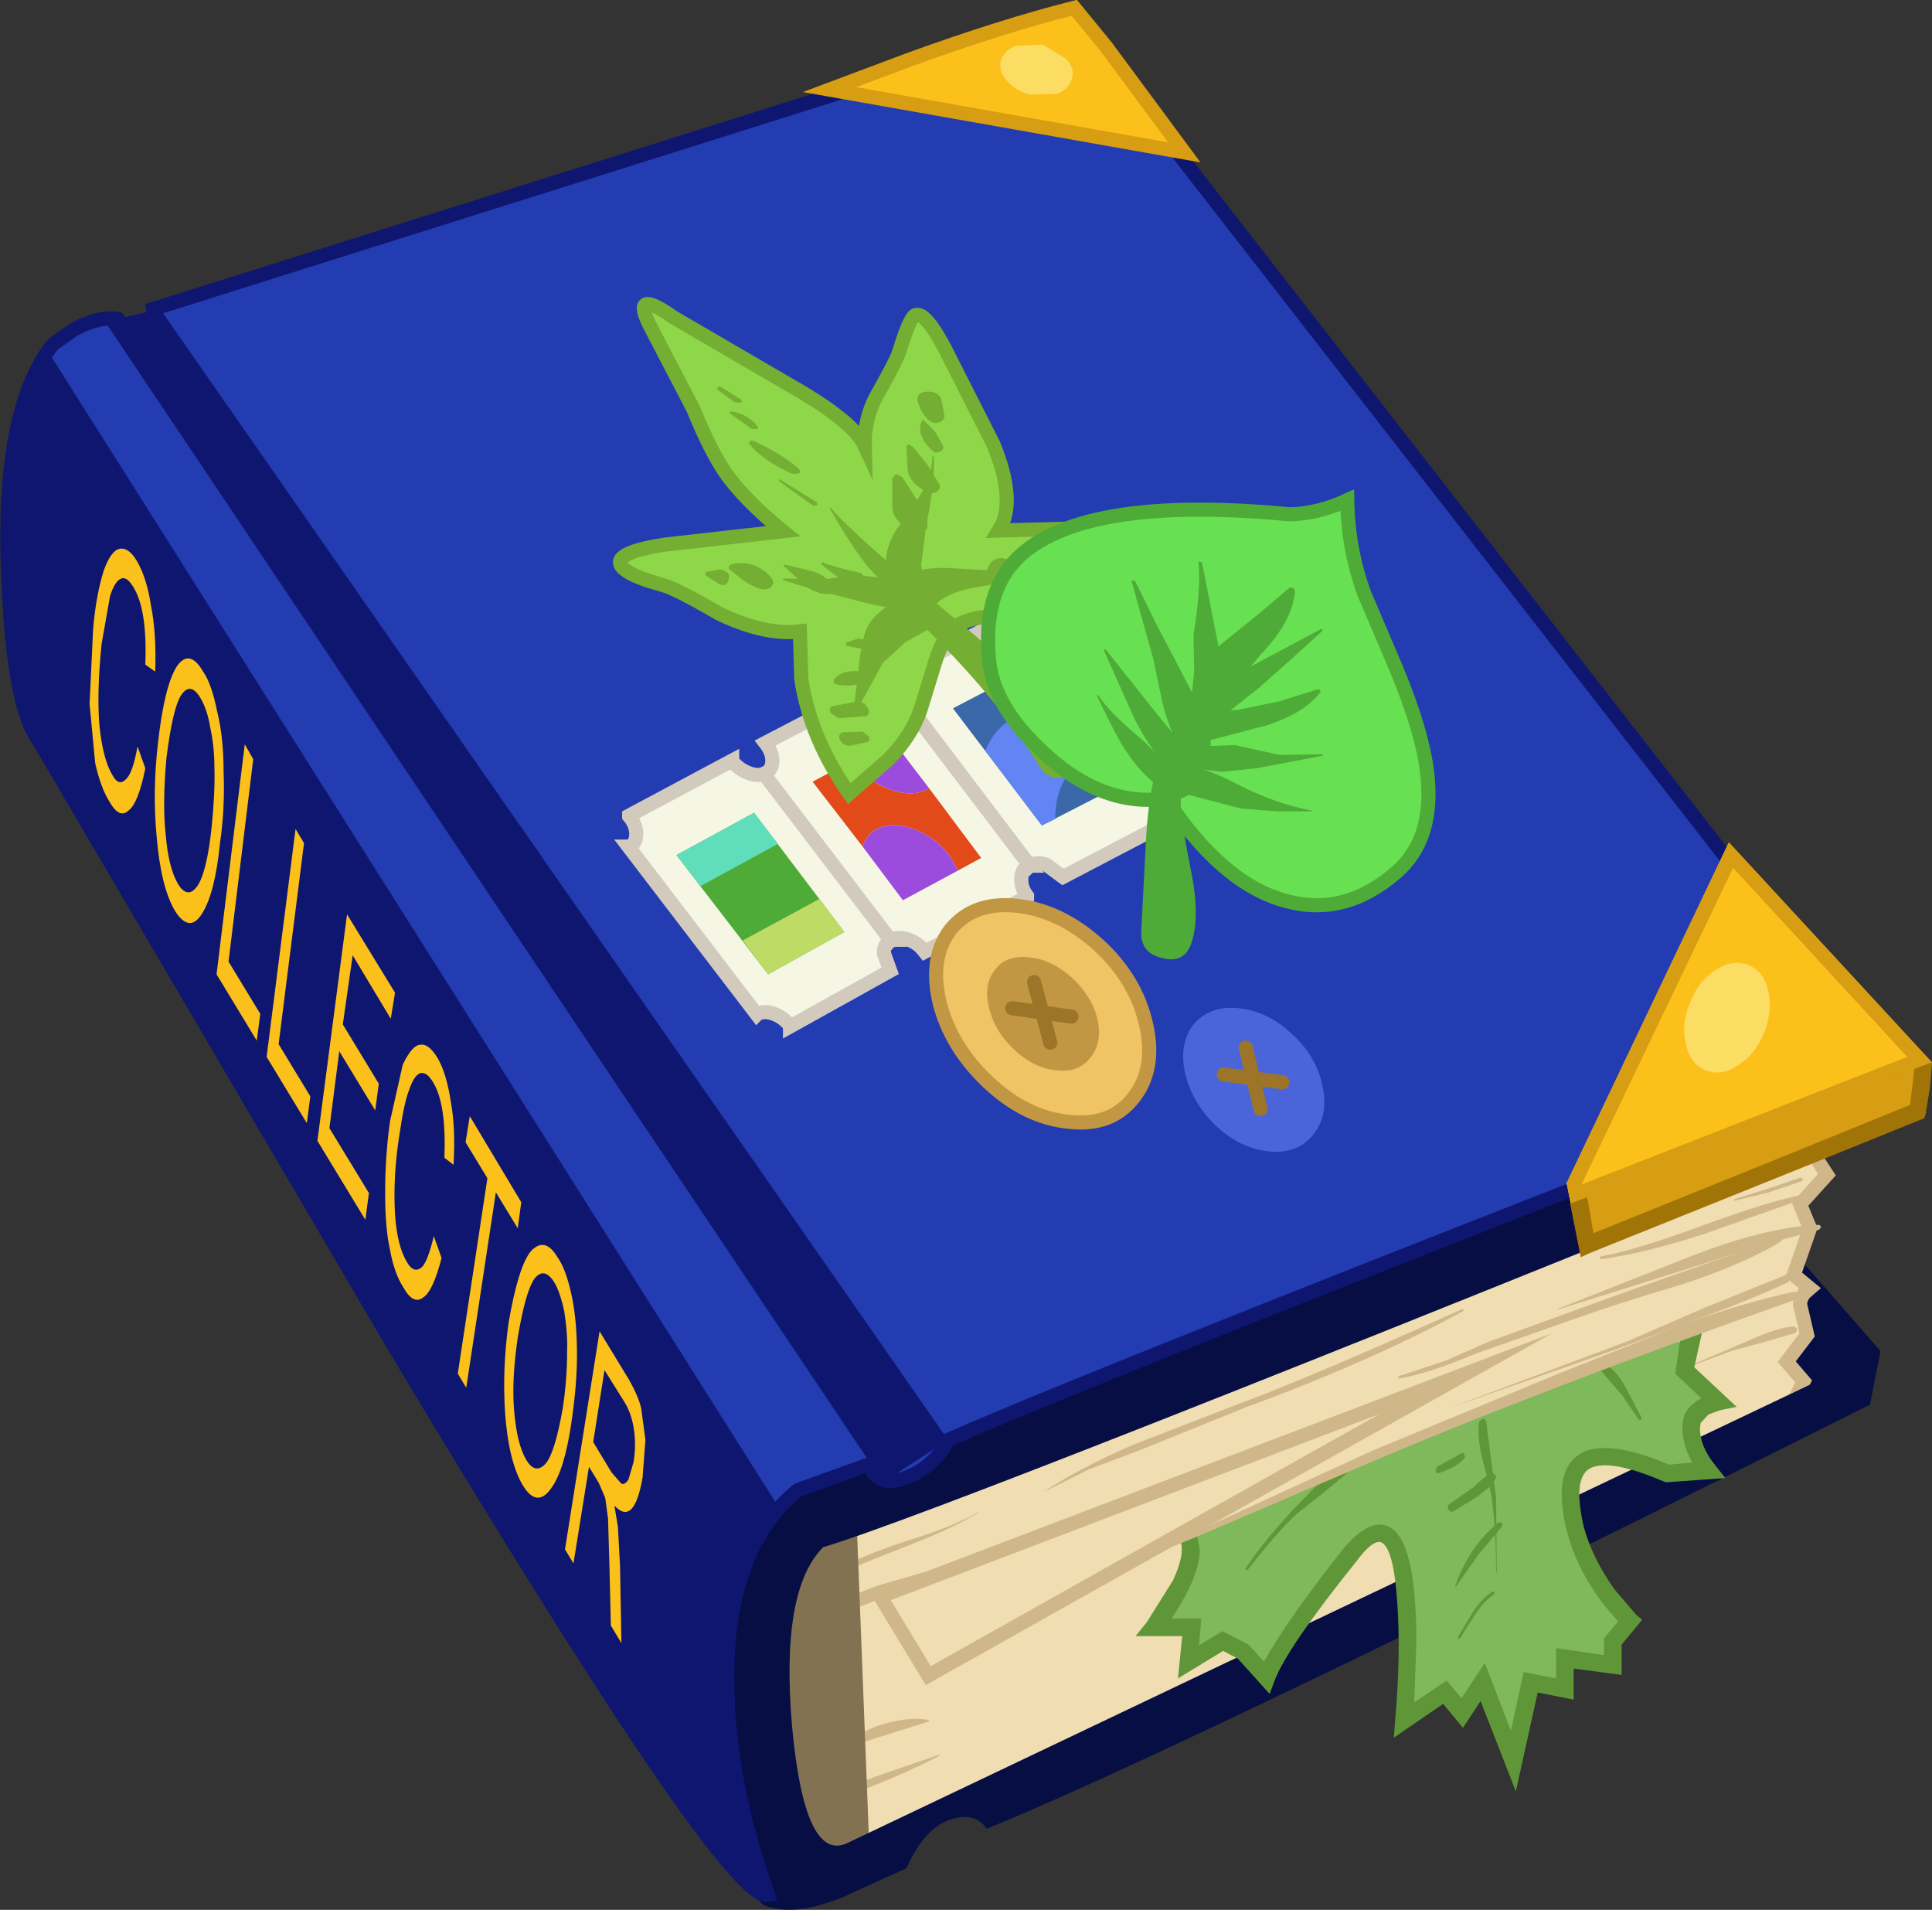<?xml version="1.0" encoding="UTF-8" standalone="no"?>
<svg xmlns:ffdec="https://www.free-decompiler.com/flash" xmlns:xlink="http://www.w3.org/1999/xlink" ffdec:objectType="shape" height="135.35px" width="136.95px" xmlns="http://www.w3.org/2000/svg">
  <rect width="100%" height="100%" fill="#333333" stroke="none"/>
  <g transform="matrix(1.0, 0.0, 0.0, 1.0, 68.7, 67.95)">
    <path d="M58.3 20.6 L64.6 27.8 56.3 32.3 58.3 20.6" fill="#070e43" fill-rule="evenodd" stroke="none"/>
    <path d="M58.9 17.4 L59.6 19.1 58.45 22.4 59.6 23.35 59.25 23.65 Q58.9 24.05 58.9 24.5 L59.4 26.65 57.95 28.55 59.15 29.95 57.75 32.8 -10.8 64.25 -15.55 56.65 -12.25 33.0 59.4 13.15 60.8 15.3 58.9 17.4" fill="#f0ddb1" fill-rule="evenodd" stroke="none"/>
    <path d="M58.9 17.4 L59.6 19.1 58.45 22.4 59.6 23.35 59.25 23.65 Q58.9 24.05 58.9 24.5 L59.4 26.65 57.95 28.55 59.15 29.95 57.75 32.8 -10.8 64.25 -15.55 56.65 -12.25 33.0 59.4 13.15 60.8 15.3 58.9 17.4 Z" fill="none" stroke="#cfb78a" stroke-linecap="butt" stroke-linejoin="miter-clip" stroke-miterlimit="4.0" stroke-width="1.0"/>
    <path d="M0.65 39.2 L0.65 39.25 Q-1.05 40.3 -4.1 41.5 -7.85 42.95 -9.0 43.5 L-9.2 43.45 -9.15 43.2 Q-7.65 42.3 -4.25 41.2 -0.9 40.15 0.65 39.2" fill="#cfb78a" fill-rule="evenodd" stroke="none"/>
    <path d="M2.55 41.7 L-1.7 43.6 -9.95 46.75 -10.35 46.65 Q-10.5 46.4 -10.3 46.25 -8.75 45.2 -6.25 44.35 L-1.9 43.1 2.5 41.55 Q5.2 40.5 6.9 40.2 5.05 40.6 2.55 41.7" fill="#cfb78a" fill-rule="evenodd" stroke="none"/>
    <path d="M-2.1 56.4 L-2.05 56.45 Q-5.0 58.0 -9.75 59.75 L-10.0 59.65 -9.9 59.4 Q-8.5 58.6 -6.05 57.75 L-2.1 56.4" fill="#cfb78a" fill-rule="evenodd" stroke="none"/>
    <path d="M-2.85 53.95 L-2.85 54.05 -7.15 55.4 -10.05 56.45 -10.35 56.25 -10.2 55.95 -6.6 54.4 Q-4.4 53.65 -2.85 53.95" fill="#cfb78a" fill-rule="evenodd" stroke="none"/>
    <path d="M-14.15 64.7 L-14.15 37.3 -8.05 38.0 -7.05 63.75 -14.15 64.7" fill="#827252" fill-rule="evenodd" stroke="none"/>
    <path d="M67.55 8.1 L66.85 11.3 Q-1.6 39.1 -10.35 41.7 -13.4 44.75 -12.55 54.45 -11.65 64.15 -8.6 62.65 L64.6 27.8 63.85 31.6 Q14.7 56.2 1.25 61.65 0.45 60.5 -1.15 60.95 -3.1 61.45 -4.45 64.45 L-8.95 66.5 Q-12.5 67.95 -14.6 67.05 -17.8 64.1 -19.45 51.6 L-20.5 39.65 -8.0 33.95 67.55 8.1" fill="#070e43" fill-rule="evenodd" stroke="none"/>
    <path d="M46.55 27.15 L52.2 24.7 57.9 22.4 Q58.15 22.35 58.25 22.55 L58.1 22.9 Q55.65 24.05 52.0 25.4 L45.8 27.7 34.0 31.85 46.55 27.15" fill="#cfb78a" fill-rule="evenodd" stroke="none"/>
    <path d="M41.75 24.85 L41.75 24.8 50.85 21.2 Q56.4 19.0 60.25 18.85 L60.4 19.0 60.25 19.2 Q56.85 20.05 51.0 21.95 L41.75 24.85" fill="#cfb78a" fill-rule="evenodd" stroke="none"/>
    <path d="M44.75 21.3 L44.7 21.2 44.75 21.1 Q47.25 20.65 52.0 18.9 56.75 17.15 59.2 16.7 L59.35 16.8 59.3 16.95 52.1 19.5 Q47.95 20.85 44.75 21.3" fill="#cfb78a" fill-rule="evenodd" stroke="none"/>
    <path d="M54.25 17.15 L54.2 17.05 56.6 16.3 58.95 15.5 59.1 15.6 59.05 15.75 56.7 16.55 54.25 17.15" fill="#cfb78a" fill-rule="evenodd" stroke="none"/>
    <path d="M55.15 27.1 Q57.35 26.1 58.5 26.05 L58.7 26.25 58.6 26.5 56.4 27.15 54.15 27.75 50.25 29.2 55.15 27.1" fill="#cfb78a" fill-rule="evenodd" stroke="none"/>
    <path d="M-68.15 -27.95 Q-68.5 -39.1 -64.95 -43.55 L-63.45 -44.6 Q-61.7 -45.55 -60.35 -45.35 -58.75 -43.5 -58.15 -43.7 -57.6 -43.9 -57.85 -46.05 L7.4 -66.6 65.15 7.6 Q9.85 29.1 -1.5 34.1 -2.4 35.9 -4.3 36.7 -6.4 37.6 -7.15 35.85 L-12.15 37.65 Q-17.15 41.75 -17.15 50.95 -17.15 58.25 -14.25 66.35 -17.1 67.0 -40.8 27.4 L-66.0 -15.55 Q-67.85 -18.1 -68.15 -27.95" fill="#233cb1" fill-rule="evenodd" stroke="none"/>
    <path d="M-68.15 -27.95 Q-67.85 -18.1 -66.0 -15.55 L-40.8 27.4 Q-17.1 67.0 -14.25 66.35 -17.15 58.25 -17.15 50.95 -17.15 41.75 -12.15 37.65 L-7.15 35.85 Q-6.4 37.6 -4.3 36.7 -2.4 35.9 -1.5 34.1 9.85 29.1 65.15 7.6 L7.4 -66.6 -57.85 -46.05 Q-57.6 -43.9 -58.15 -43.7 -58.75 -43.5 -60.35 -45.35 -61.7 -45.55 -63.45 -44.6 L-64.95 -43.55 Q-68.5 -39.1 -68.15 -27.95 Z" fill="none" stroke="#0e1670" stroke-linecap="butt" stroke-linejoin="miter-clip" stroke-miterlimit="4.0" stroke-width="1.0"/>
    <path d="M-61.25 -45.15 L-57.35 -46.05 -1.5 34.1 -6.1 37.1 -61.25 -45.15" fill="#0e1670" fill-rule="evenodd" stroke="none"/>
    <path d="M-68.1 -27.55 Q-68.55 -38.3 -65.3 -43.05 L-13.45 38.95 Q-17.45 43.4 -17.15 52.0 -16.95 58.85 -14.25 66.35 -17.1 67.0 -40.8 27.4 L-66.0 -15.55 Q-67.75 -18.05 -68.1 -27.55" fill="#0e1670" fill-rule="evenodd" stroke="none"/>
    <path d="M35.0 24.8 L35.05 24.95 Q28.55 28.5 19.7 31.75 L12.15 34.8 8.45 36.2 5.25 37.8 Q7.8 36.1 11.6 34.45 L18.7 31.7 Q24.25 29.65 35.0 24.8" fill="#cfb78a" fill-rule="evenodd" stroke="none"/>
    <path d="M30.45 29.75 L30.4 29.6 33.85 28.45 Q36.75 27.15 37.2 27.0 L43.8 24.6 Q48.3 22.95 57.5 19.8 L57.6 20.0 Q55.0 21.6 50.6 23.05 45.6 24.55 43.25 25.4 L35.85 28.0 Q32.55 29.4 30.45 29.75" fill="#cfb78a" fill-rule="evenodd" stroke="none"/>
    <path d="M42.65 17.4 L42.35 15.9 53.85 -8.25 68.25 7.35 42.65 17.4" fill="#fbc01a" fill-rule="evenodd" stroke="none"/>
    <path d="M66.5 6.95 L65.8 6.2 54.15 -6.45 43.4 16.0 66.5 6.95 M42.65 17.4 L42.35 15.9 53.85 -8.25 68.25 7.35 42.65 17.4" fill="#d79d13" fill-rule="evenodd" stroke="none"/>
    <path d="M52.2 7.9 Q51.1 7.45 50.8 6.05 50.45 4.65 51.1 3.1 51.7 1.55 52.9 0.8 54.15 0.0 55.25 0.45 56.35 0.9 56.65 2.3 56.95 3.7 56.35 5.25 55.7 6.8 54.5 7.55 53.3 8.35 52.2 7.9" fill="#fbdd64" fill-rule="evenodd" stroke="none"/>
    <path d="M-9.9 -61.6 L-4.3 -63.7 Q2.3 -66.1 7.45 -67.4 L9.7 -64.65 15.25 -57.15 -9.9 -61.6" fill="#fbc01a" fill-rule="evenodd" stroke="none"/>
    <path d="M-9.9 -61.6 L15.25 -57.15 9.7 -64.65 7.45 -67.4 Q2.3 -66.1 -4.3 -63.7 L-9.9 -61.6 Z" fill="none" stroke="#d79d13" stroke-linecap="butt" stroke-linejoin="miter-clip" stroke-miterlimit="4.0" stroke-width="1.0"/>
    <path d="M5.2 -64.8 L6.85 -63.8 Q7.5 -63.1 7.3 -62.4 7.1 -61.65 6.25 -61.3 L4.35 -61.25 Q3.3 -61.5 2.7 -62.2 2.05 -62.9 2.25 -63.65 2.45 -64.35 3.3 -64.7 L5.2 -64.8" fill="#fbdd64" fill-rule="evenodd" stroke="none"/>
    <path d="M43.8 20.3 L43.2 17.1 67.6 7.6 67.5 9.2 67.25 10.8 43.8 20.3" fill="#d79d13" fill-rule="evenodd" stroke="none"/>
    <path d="M44.0 20.85 L43.35 21.15 42.6 17.35 43.8 16.9 43.85 17.1 44.25 19.45 58.6 13.65 66.7 10.35 67.0 7.8 68.2 7.35 68.25 7.4 68.1 9.15 67.8 11.0 67.7 11.3 59.05 14.8 44.0 20.85" fill="#a17408" fill-rule="evenodd" stroke="none"/>
    <path d="M50.7 29.2 L53.1 31.35 Q52.65 31.45 52.2 31.7 51.3 32.15 51.2 32.8 50.95 34.5 52.35 36.25 L49.5 36.45 Q41.15 32.9 42.95 40.35 43.6 42.8 45.3 45.1 L46.85 46.9 45.65 48.35 45.65 50.05 42.25 49.55 42.25 51.75 39.8 51.25 38.6 56.85 36.4 51.25 34.95 53.45 33.75 52.0 30.8 53.95 Q31.25 49.3 30.95 45.5 30.4 37.95 26.95 42.3 21.9 48.65 21.05 50.9 L19.4 49.1 17.95 48.35 15.55 49.8 15.75 47.4 13.1 47.4 14.7 45.0 Q16.15 42.3 15.55 40.95 23.55 37.05 35.2 32.4 47.65 27.45 51.2 27.0 L50.7 29.2" fill="#80b85c" fill-rule="evenodd" stroke="none"/>
    <path d="M50.05 29.4 L50.4 27.0 Q46.2 27.9 34.6 32.7 24.25 36.95 16.15 40.85 L16.35 41.85 Q16.35 43.75 14.35 46.75 L16.45 46.75 16.3 48.65 17.95 47.65 19.8 48.6 20.9 49.8 Q22.65 46.7 26.45 41.9 28.3 39.65 29.65 40.2 31.7 41.0 31.7 48.4 L31.55 52.7 33.85 51.15 34.9 52.4 36.55 49.9 38.4 54.7 39.3 50.55 41.6 51.0 41.6 48.85 45.0 49.35 45.0 48.15 46.0 46.95 Q43.25 44.0 42.35 40.5 42.0 39.1 42.0 37.95 42.0 36.15 43.0 35.3 44.8 33.8 49.6 35.85 L51.25 35.7 Q50.55 34.4 50.55 33.25 L50.6 32.75 Q50.7 31.8 51.9 31.15 L50.05 29.4 M51.15 26.4 L52.0 26.25 51.4 28.95 54.4 31.75 53.2 32.0 52.4 32.3 51.85 32.9 51.8 33.25 Q51.8 34.55 52.85 35.85 L53.6 36.8 49.4 37.1 49.25 37.05 Q45.05 35.25 43.8 36.25 43.25 36.75 43.25 37.95 43.25 38.85 43.55 40.2 44.15 42.45 45.75 44.7 L47.25 46.45 47.7 46.85 46.25 48.6 46.25 50.75 42.85 50.3 42.85 52.5 40.3 52.0 38.75 59.0 36.25 52.6 35.0 54.5 33.6 52.8 30.1 55.2 30.2 53.9 Q30.6 49.4 30.35 45.7 30.1 41.75 29.2 41.35 28.6 41.15 27.45 42.7 22.55 48.8 21.65 51.15 L21.3 52.1 19.05 49.6 18.0 49.05 14.8 51.0 15.1 48.0 11.8 48.0 12.6 47.0 14.45 44.05 Q15.35 42.1 14.95 41.2 L31.15 34.05 Q48.0 26.8 51.15 26.4" fill="#5f9738" fill-rule="evenodd" stroke="none"/>
    <path d="M37.4 43.5 L37.35 43.5 Q37.35 38.6 36.6 36.3 35.95 34.05 36.15 32.8 L36.4 32.6 Q36.6 32.6 36.65 32.8 L37.0 35.5 37.35 38.15 37.4 43.5" fill="#5f9738" fill-rule="evenodd" stroke="none"/>
    <path d="M34.8 48.15 L34.65 48.2 34.65 48.05 35.7 46.3 Q36.35 45.3 37.1 44.85 37.2 44.8 37.25 44.9 L37.2 45.05 Q36.5 45.5 35.85 46.5 L34.8 48.15" fill="#5f9738" fill-rule="evenodd" stroke="none"/>
    <path d="M34.5 44.5 L34.45 44.45 Q35.4 41.7 37.5 39.95 L37.75 39.95 37.8 40.2 36.05 42.3 34.5 44.5" fill="#5f9738" fill-rule="evenodd" stroke="none"/>
    <path d="M37.3 36.55 L37.35 36.8 36.8 37.5 36.05 38.1 34.35 39.15 Q34.1 39.25 33.95 39.0 33.85 38.75 34.1 38.6 L35.75 37.45 Q36.65 36.55 37.1 36.45 L37.3 36.55" fill="#5f9738" fill-rule="evenodd" stroke="none"/>
    <path d="M33.3 36.45 Q33.1 36.5 33.05 36.3 L33.15 36.0 34.8 35.1 Q34.95 34.95 35.1 35.1 L35.15 35.35 Q34.65 36.0 33.3 36.45" fill="#5f9738" fill-rule="evenodd" stroke="none"/>
    <path d="M22.95 39.05 L24.65 37.3 Q25.7 36.3 26.6 36.0 L26.9 36.1 26.85 36.4 25.05 37.9 23.2 39.35 Q21.85 40.6 19.75 43.3 L19.6 43.35 19.6 43.2 Q20.65 41.55 22.95 39.05" fill="#5f9738" fill-rule="evenodd" stroke="none"/>
    <path d="M46.3 30.95 L44.7 29.1 44.7 28.8 45.0 28.7 Q45.85 29.1 46.55 30.4 L47.65 32.5 47.65 32.7 47.45 32.65 46.3 30.95" fill="#5f9738" fill-rule="evenodd" stroke="none"/>
    <path d="M41.65 29.45 L49.95 26.15 Q54.7 24.4 58.45 23.6 58.7 23.55 58.75 23.8 L58.6 24.15 Q40.5 30.55 28.3 35.75 L16.15 40.95 3.9 45.95 3.9 45.9 16.3 40.5 28.6 34.85 41.65 29.45" fill="#cfb78a" fill-rule="evenodd" stroke="none"/>
    <path d="M-6.3 45.2 L35.2 29.4 -2.9 50.8 -6.3 45.2" fill="#f0ddb1" fill-rule="evenodd" stroke="none"/>
    <path d="M-6.3 45.2 L35.2 29.4 -2.9 50.8 -6.3 45.2 Z" fill="none" stroke="#cfb78a" stroke-linecap="butt" stroke-linejoin="miter-clip" stroke-miterlimit="16.0" stroke-width="1.0"/>
    <path d="M-5.55 -1.35 Q-6.05 -1.05 -6.05 -0.4 L-5.6 0.85 -12.7 4.8 -12.7 4.75 Q-13.15 4.15 -13.85 3.9 -14.5 3.65 -15.0 3.9 L-15.05 3.95 -24.15 -7.95 -24.05 -7.95 Q-23.6 -8.2 -23.6 -8.85 -23.6 -9.5 -24.1 -10.1 L-24.1 -10.15 -16.8 -14.05 -16.8 -14.0 Q-16.3 -13.4 -15.6 -13.15 -14.95 -12.9 -14.45 -13.15 L-5.45 -1.35 -5.55 -1.35" fill="#f6f6e4" fill-rule="evenodd" stroke="none"/>
    <path d="M-5.55 -1.35 L-5.45 -1.35 -14.45 -13.15 Q-14.95 -12.9 -15.6 -13.15 -16.3 -13.4 -16.8 -14.0 L-16.8 -14.05 -24.1 -10.15 -24.1 -10.1 Q-23.6 -9.5 -23.6 -8.85 -23.6 -8.2 -24.05 -7.95 L-24.15 -7.95 -15.05 3.95 -15.0 3.9 Q-14.5 3.65 -13.85 3.9 -13.15 4.15 -12.7 4.75 L-12.7 4.8 -5.6 0.85 -6.05 -0.4 Q-6.05 -1.05 -5.55 -1.35 Z" fill="none" stroke="#d2cbbd" stroke-linecap="butt" stroke-linejoin="miter-clip" stroke-miterlimit="4.0" stroke-width="1.0"/>
    <path d="M-8.85 -1.9 L-14.25 1.1 -20.75 -7.35 -15.25 -10.35 -8.85 -1.9" fill="#4eab38" fill-rule="evenodd" stroke="none"/>
    <path d="M-8.85 -1.9 L-14.25 1.1 -16.05 -1.3 -10.6 -4.25 -8.85 -1.9" fill="#bedc65" fill-rule="evenodd" stroke="none"/>
    <path d="M-13.55 -8.15 L-19.05 -5.15 -20.75 -7.35 -15.25 -10.35 -13.55 -8.15" fill="#60debb" fill-rule="evenodd" stroke="none"/>
    <path d="M4.3 -6.6 L4.2 -6.6 Q3.7 -6.35 3.7 -5.7 3.65 -5.05 4.1 -4.45 L4.1 -4.4 -3.15 -0.5 Q-3.65 -1.15 -4.3 -1.35 -4.95 -1.6 -5.5 -1.35 L-5.55 -1.3 -14.55 -13.1 -14.45 -13.15 Q-13.95 -13.4 -13.95 -14.05 -13.95 -14.65 -14.45 -15.3 L-6.95 -19.2 Q-6.45 -18.55 -5.75 -18.3 -5.1 -18.05 -4.6 -18.3 L4.3 -6.6" fill="#f6f6e4" fill-rule="evenodd" stroke="none"/>
    <path d="M4.3 -6.6 L-4.6 -18.3 Q-5.1 -18.05 -5.75 -18.3 -6.45 -18.55 -6.95 -19.2 L-14.45 -15.3 Q-13.95 -14.65 -13.95 -14.05 -13.95 -13.4 -14.45 -13.15 L-14.55 -13.1 -5.55 -1.3 -5.5 -1.35 Q-4.95 -1.6 -4.3 -1.35 -3.65 -1.15 -3.15 -0.5 L4.1 -4.4 4.1 -4.45 Q3.65 -5.05 3.7 -5.7 3.7 -6.35 4.2 -6.6 L4.3 -6.6 Z" fill="none" stroke="#d2cbbd" stroke-linecap="butt" stroke-linejoin="miter-clip" stroke-miterlimit="4.0" stroke-width="1.0"/>
    <path d="M14.25 -11.85 Q13.75 -11.6 13.7 -10.95 13.65 -10.35 14.1 -9.75 L14.1 -9.7 6.65 -5.8 5.5 -6.65 Q4.85 -6.9 4.35 -6.65 L4.3 -6.6 -4.6 -18.35 -4.5 -18.35 Q-4.0 -18.6 -4.0 -19.25 -3.95 -19.85 -4.45 -20.5 L3.15 -24.4 4.35 -23.5 Q5.05 -23.25 5.55 -23.5 L14.3 -11.9 14.25 -11.85" fill="#f6f6e4" fill-rule="evenodd" stroke="none"/>
    <path d="M14.25 -11.85 L14.3 -11.9 5.55 -23.5 Q5.05 -23.25 4.35 -23.5 L3.15 -24.4 -4.45 -20.5 Q-3.95 -19.85 -4.0 -19.25 -4.0 -18.6 -4.5 -18.35 L-4.6 -18.35 4.3 -6.6 4.35 -6.65 Q4.85 -6.9 5.5 -6.65 L6.65 -5.8 14.1 -9.7 14.1 -9.75 Q13.65 -10.35 13.7 -10.95 13.75 -11.6 14.25 -11.85 Z" fill="none" stroke="#d2cbbd" stroke-linecap="butt" stroke-linejoin="miter-clip" stroke-miterlimit="4.0" stroke-width="1.0"/>
    <path d="M-1.15 -17.75 L4.6 -20.75 10.9 -12.4 5.15 -9.45 -1.15 -17.75" fill="#3a68a9" fill-rule="evenodd" stroke="none"/>
    <path d="M-5.6 -12.0 Q-4.1 -11.45 -3.0 -12.0 L-2.85 -12.1 0.85 -7.15 -0.8 -6.25 -1.35 -7.25 Q-2.4 -8.65 -3.95 -9.2 -5.45 -9.75 -6.55 -9.2 -7.3 -8.75 -7.55 -7.95 L-11.1 -12.55 -8.3 -14.05 -8.25 -13.95 Q-7.15 -12.55 -5.6 -12.0" fill="#e24a1a" fill-rule="evenodd" stroke="none"/>
    <path d="M-8.3 -14.05 L-5.45 -15.5 -2.85 -12.1 -3.0 -12.0 Q-4.1 -11.45 -5.6 -12.0 -7.15 -12.55 -8.25 -13.95 L-8.3 -14.05" fill="#9c4cdc" fill-rule="evenodd" stroke="none"/>
    <path d="M-6.55 -9.2 Q-5.45 -9.75 -3.95 -9.2 -2.4 -8.65 -1.35 -7.25 L-0.8 -6.25 -4.7 -4.15 -7.55 -7.95 Q-7.3 -8.75 -6.55 -9.2" fill="#9c4cdc" fill-rule="evenodd" stroke="none"/>
    <path d="M1.15 -14.75 Q1.8 -16.4 3.4 -17.25 4.95 -18.05 6.85 -17.8 L9.4 -14.4 Q7.65 -14.1 6.8 -12.75 6.1 -11.6 6.1 -9.9 L5.15 -9.45 1.15 -14.75" fill="#6385f4" fill-rule="evenodd" stroke="none"/>
    <path d="M14.55 -26.2 Q11.85 -24.85 8.75 -24.55 L4.2 -24.4 0.85 -24.2 Q-0.6 -23.95 -1.3 -23.3 -2.0 -22.4 -2.45 -20.9 L-3.45 -17.65 Q-4.05 -15.85 -5.7 -14.15 L-8.5 -11.7 Q-11.25 -15.6 -11.9 -19.8 L-12.0 -23.2 Q-14.45 -22.9 -17.7 -24.45 -20.8 -26.25 -21.75 -26.5 -24.0 -27.1 -24.6 -27.75 -25.45 -28.75 -21.6 -29.35 L-13.2 -30.3 Q-15.9 -32.5 -17.25 -34.4 -18.35 -36.0 -19.55 -38.95 L-22.65 -44.9 Q-24.0 -47.6 -20.95 -45.45 L-12.8 -40.7 Q-8.2 -38.1 -7.4 -36.35 -7.45 -38.4 -6.45 -40.1 -5.15 -42.4 -4.95 -43.05 -4.25 -45.35 -3.85 -45.6 -3.15 -45.95 -1.75 -43.3 L1.7 -36.5 Q3.4 -32.4 2.1 -30.35 L7.5 -30.5 12.75 -28.95 16.5 -27.95 Q17.3 -27.55 14.55 -26.2" fill="#8dd749" fill-rule="evenodd" stroke="none"/>
    <path d="M14.55 -26.2 Q11.85 -24.85 8.75 -24.55 L4.2 -24.4 0.85 -24.2 Q-0.6 -23.95 -1.3 -23.3 -2.0 -22.4 -2.45 -20.9 L-3.45 -17.65 Q-4.05 -15.85 -5.7 -14.15 L-8.5 -11.7 Q-11.25 -15.6 -11.9 -19.8 L-12.0 -23.2 Q-14.45 -22.9 -17.7 -24.45 -20.8 -26.25 -21.75 -26.5 -24.0 -27.1 -24.6 -27.75 -25.45 -28.75 -21.6 -29.35 L-13.2 -30.3 Q-15.9 -32.5 -17.25 -34.4 -18.35 -36.0 -19.55 -38.95 L-22.65 -44.9 Q-24.0 -47.6 -20.95 -45.45 L-12.8 -40.7 Q-8.2 -38.1 -7.4 -36.35 -7.45 -38.4 -6.45 -40.1 -5.15 -42.4 -4.95 -43.05 -4.25 -45.35 -3.85 -45.6 -3.15 -45.95 -1.75 -43.3 L1.7 -36.5 Q3.4 -32.4 2.1 -30.35 L7.5 -30.5 12.75 -28.95 16.5 -27.95 Q17.3 -27.55 14.55 -26.2 Z" fill="none" stroke="#74ae32" stroke-linecap="butt" stroke-linejoin="miter-clip" stroke-miterlimit="5.0" stroke-width="1.0"/>
    <path d="M-9.9 -31.95 L-9.8 -31.95 Q-8.3 -30.1 -0.1 -23.35 6.1 -18.2 7.5 -14.0 7.8 -13.05 6.7 -12.85 5.6 -12.65 5.0 -13.6 2.1 -18.4 -3.6 -23.95 L-7.2 -27.8 Q-8.55 -29.55 -9.9 -31.95" fill="#74ae32" fill-rule="evenodd" stroke="none"/>
    <path d="M-13.4 -33.8 Q-13.7 -34.1 -13.3 -33.9 L-10.8 -32.35 -10.75 -32.15 -11.05 -32.1 -13.4 -33.8" fill="#74ae32" fill-rule="evenodd" stroke="none"/>
    <path d="M-15.6 -36.5 L-15.55 -36.7 -15.25 -36.7 Q-13.2 -35.7 -12.15 -34.8 -11.9 -34.6 -12.05 -34.4 L-12.5 -34.35 Q-14.55 -35.25 -15.6 -36.5" fill="#74ae32" fill-rule="evenodd" stroke="none"/>
    <path d="M-16.9 -38.6 L-17.0 -38.75 -16.85 -38.8 Q-15.7 -38.6 -15.05 -37.8 -14.9 -37.6 -15.05 -37.55 L-15.4 -37.55 -16.9 -38.6" fill="#74ae32" fill-rule="evenodd" stroke="none"/>
    <path d="M-17.85 -40.35 L-17.85 -40.5 -17.65 -40.55 -16.25 -39.7 Q-16.0 -39.5 -16.2 -39.4 L-16.65 -39.45 -17.85 -40.35" fill="#74ae32" fill-rule="evenodd" stroke="none"/>
    <path d="M-13.2 -26.95 L-10.15 -26.9 -8.9 -27.1 -7.6 -27.15 Q-4.8 -26.95 -3.7 -25.7 L-3.55 -25.2 -3.9 -24.9 Q-5.0 -24.55 -8.4 -25.5 -11.6 -26.3 -13.2 -26.85 L-13.2 -26.95" fill="#74ae32" fill-rule="evenodd" stroke="none"/>
    <path d="M-2.6 -35.6 L-2.5 -35.6 Q-2.45 -33.45 -3.05 -30.7 L-3.4 -27.9 -3.25 -26.9 -3.35 -26.0 Q-3.55 -25.6 -4.05 -25.55 -4.6 -25.5 -5.0 -25.9 -5.95 -26.8 -5.9 -28.2 -5.85 -29.3 -5.2 -30.35 L-3.5 -32.8 Q-2.65 -34.25 -2.6 -35.6" fill="#74ae32" fill-rule="evenodd" stroke="none"/>
    <path d="M-13.15 -27.85 L-13.1 -27.95 -11.25 -27.5 Q-10.3 -27.25 -9.7 -26.55 -9.45 -26.25 -9.65 -26.05 -9.85 -25.8 -10.2 -25.85 -11.1 -25.95 -11.8 -26.6 L-13.15 -27.85" fill="#74ae32" fill-rule="evenodd" stroke="none"/>
    <path d="M-10.5 -28.0 Q-10.4 -28.2 -10.2 -28.0 L-9.0 -27.65 -7.7 -27.35 -6.75 -26.5 Q-6.3 -26.0 -6.85 -25.65 L-7.95 -25.7 -9.1 -26.9 -10.3 -27.8 -10.5 -28.0" fill="#74ae32" fill-rule="evenodd" stroke="none"/>
    <path d="M-17.05 -27.65 L-17.0 -27.9 Q-15.45 -28.4 -14.2 -27.2 -13.7 -26.75 -14.0 -26.4 -14.3 -26.05 -14.9 -26.25 -15.5 -26.45 -16.05 -26.85 L-17.05 -27.65" fill="#74ae32" fill-rule="evenodd" stroke="none"/>
    <path d="M-18.65 -27.15 L-18.7 -27.4 -17.7 -27.6 Q-16.85 -27.45 -17.05 -26.85 -17.25 -26.2 -17.95 -26.7 L-18.65 -27.15" fill="#74ae32" fill-rule="evenodd" stroke="none"/>
    <path d="M-5.45 -34.05 L-5.2 -34.35 -4.75 -34.15 -3.65 -32.45 Q-3.0 -31.5 -2.95 -30.8 -2.9 -30.4 -3.35 -30.25 L-4.25 -30.4 Q-5.5 -31.15 -5.45 -32.15 L-5.45 -34.05" fill="#74ae32" fill-rule="evenodd" stroke="none"/>
    <path d="M-4.45 -36.3 L-4.3 -36.45 -4.0 -36.3 -2.95 -35.0 -2.1 -33.6 Q-2.0 -33.3 -2.3 -33.1 -2.6 -32.9 -3.0 -33.1 -4.1 -33.6 -4.35 -34.55 L-4.45 -36.3" fill="#74ae32" fill-rule="evenodd" stroke="none"/>
    <path d="M-3.3 -38.2 L-3.25 -38.2 -2.45 -37.4 -1.9 -36.45 Q-1.7 -36.15 -2.05 -35.95 -2.4 -35.75 -2.7 -36.1 -3.85 -37.25 -3.3 -38.2" fill="#74ae32" fill-rule="evenodd" stroke="none"/>
    <path d="M-3.65 -39.5 Q-3.8 -40.15 -2.95 -40.2 -2.1 -40.2 -1.95 -39.55 L-1.75 -38.45 Q-1.8 -38.1 -2.2 -38.0 -2.6 -37.9 -2.95 -38.25 -3.4 -38.7 -3.65 -39.5" fill="#74ae32" fill-rule="evenodd" stroke="none"/>
    <path d="M-7.85 -20.4 Q-7.7 -22.2 -7.35 -23.2 -6.8 -24.7 -4.4 -25.7 -3.8 -25.95 -2.95 -25.45 L-2.25 -24.6 Q-2.1 -24.35 -2.2 -24.0 -2.3 -23.7 -2.55 -23.55 L-4.5 -22.45 -6.1 -21.0 -8.05 -17.45 -8.2 -17.55 -7.85 -20.4" fill="#74ae32" fill-rule="evenodd" stroke="none"/>
    <path d="M3.5 -27.4 L3.85 -27.2 3.75 -26.9 0.05 -26.25 Q-2.0 -25.8 -2.8 -24.65 L-4.9 -24.6 Q-6.4 -25.5 -5.65 -26.4 -4.55 -27.75 -1.6 -27.7 L3.5 -27.4" fill="#74ae32" fill-rule="evenodd" stroke="none"/>
    <path d="M-8.45 -15.1 Q-8.95 -15.1 -9.15 -15.5 -9.35 -15.9 -8.95 -16.05 L-7.55 -16.1 -7.1 -15.75 Q-7.0 -15.45 -7.25 -15.35 L-8.45 -15.1" fill="#74ae32" fill-rule="evenodd" stroke="none"/>
    <path d="M-9.25 -17.05 L-9.8 -17.4 Q-10.0 -17.75 -9.7 -17.9 L-7.85 -18.25 Q-7.4 -18.15 -7.2 -17.8 -6.95 -17.4 -7.3 -17.2 L-9.25 -17.05" fill="#74ae32" fill-rule="evenodd" stroke="none"/>
    <path d="M-9.4 -19.45 L-9.6 -19.55 -9.6 -19.75 Q-9.05 -20.55 -7.6 -20.35 L-7.2 -20.05 Q-7.05 -19.75 -7.25 -19.7 -8.25 -19.2 -9.4 -19.45" fill="#74ae32" fill-rule="evenodd" stroke="none"/>
    <path d="M-8.55 -22.15 Q-8.7 -22.15 -8.75 -22.3 L-8.65 -22.45 -7.85 -22.7 -6.95 -22.5 -6.65 -22.1 Q-6.65 -21.8 -7.0 -21.85 L-8.55 -22.15" fill="#74ae32" fill-rule="evenodd" stroke="none"/>
    <path d="M8.55 -27.75 Q8.75 -28.2 9.4 -27.95 10.05 -27.7 9.85 -27.3 L9.25 -26.35 8.65 -26.3 Q8.25 -26.4 8.3 -26.7 8.35 -27.35 8.55 -27.75" fill="#74ae32" fill-rule="evenodd" stroke="none"/>
    <path d="M7.6 -27.95 L7.85 -27.75 Q8.25 -26.7 7.0 -26.15 6.5 -25.95 6.05 -26.4 5.55 -26.9 5.85 -27.25 6.6 -28.05 7.6 -27.95" fill="#74ae32" fill-rule="evenodd" stroke="none"/>
    <path d="M4.65 -28.7 L5.4 -28.5 5.7 -27.9 5.45 -27.3 5.0 -26.85 Q4.7 -26.7 4.25 -26.85 3.75 -27.0 3.7 -27.35 3.55 -27.95 3.8 -28.25 L4.65 -28.7" fill="#74ae32" fill-rule="evenodd" stroke="none"/>
    <path d="M2.75 -28.3 Q3.4 -28.05 3.1 -27.45 L2.4 -26.8 Q2.05 -26.65 1.6 -27.0 1.15 -27.35 1.3 -27.65 1.7 -28.65 2.75 -28.3" fill="#74ae32" fill-rule="evenodd" stroke="none"/>
    <path d="M30.3 -20.5 Q32.1 -16.15 32.45 -13.3 33.05 -8.55 30.3 -6.15 26.65 -2.95 22.45 -4.1 17.95 -5.3 13.95 -11.35 9.5 -10.75 5.45 -14.45 1.7 -17.8 1.4 -21.25 0.95 -26.25 3.75 -28.7 8.55 -32.85 22.75 -31.5 24.75 -31.55 26.8 -32.5 26.85 -29.05 28.0 -25.9 L30.3 -20.5" fill="#67e151" fill-rule="evenodd" stroke="none"/>
    <path d="M30.3 -20.5 Q32.1 -16.15 32.45 -13.3 33.05 -8.55 30.3 -6.15 26.65 -2.95 22.45 -4.1 17.95 -5.3 13.95 -11.35 9.5 -10.75 5.45 -14.45 1.7 -17.8 1.4 -21.25 0.95 -26.25 3.75 -28.7 8.55 -32.85 22.75 -31.5 24.75 -31.55 26.8 -32.5 26.85 -29.05 28.0 -25.9 L30.3 -20.5 Z" fill="none" stroke="#4eab38" stroke-linecap="butt" stroke-linejoin="miter-clip" stroke-miterlimit="4.0" stroke-width="1.0"/>
    <path d="M19.5 -21.65 L19.75 -21.5 16.65 -16.4 Q14.95 -13.05 15.0 -10.75 15.0 -9.85 15.8 -5.85 16.35 -2.85 15.75 -1.1 15.25 0.35 13.7 -0.05 12.1 -0.4 12.2 -2.0 L12.5 -7.8 Q12.65 -11.25 13.25 -13.4 13.95 -15.8 15.7 -17.9 L19.5 -21.65" fill="#4eab38" fill-rule="evenodd" stroke="none"/>
    <path d="M12.35 -15.45 L15.55 -12.3 Q15.9 -11.8 15.45 -11.55 15.0 -11.25 14.45 -11.55 12.55 -12.55 11.1 -14.75 10.45 -15.7 9.1 -18.55 8.95 -18.85 9.2 -18.6 10.05 -17.35 12.35 -15.45" fill="#4eab38" fill-rule="evenodd" stroke="none"/>
    <path d="M13.35 -17.3 L15.05 -15.25 16.2 -13.1 Q16.35 -12.6 15.9 -12.5 L15.0 -12.75 Q13.15 -14.15 11.7 -17.05 L9.55 -21.85 9.6 -21.95 9.7 -21.9 13.35 -17.3" fill="#4eab38" fill-rule="evenodd" stroke="none"/>
    <path d="M13.25 -23.75 L14.85 -20.7 16.2 -18.1 17.1 -15.45 Q17.25 -14.65 16.35 -14.45 15.45 -14.25 14.9 -15.1 14.15 -16.3 13.7 -18.15 L13.05 -21.25 11.5 -26.8 11.75 -26.8 13.25 -23.75" fill="#4eab38" fill-rule="evenodd" stroke="none"/>
    <path d="M16.25 -28.15 L16.5 -28.1 17.15 -24.8 17.8 -21.5 18.35 -19.15 Q18.55 -17.85 18.05 -17.0 17.75 -16.5 17.0 -16.75 16.3 -17.0 16.05 -17.55 15.75 -18.2 15.8 -18.95 L15.95 -20.35 15.9 -22.95 Q16.45 -26.3 16.25 -28.15" fill="#4eab38" fill-rule="evenodd" stroke="none"/>
    <path d="M22.7 -26.3 L22.95 -26.3 23.1 -26.1 Q22.95 -23.95 20.7 -21.6 L18.95 -19.5 17.1 -17.5 Q16.85 -17.3 16.45 -17.5 16.0 -17.65 15.9 -18.0 15.65 -19.35 16.3 -20.5 16.8 -21.4 18.05 -22.45 L19.35 -23.5 20.65 -24.55 22.7 -26.3" fill="#4eab38" fill-rule="evenodd" stroke="none"/>
    <path d="M24.9 -23.35 L25.05 -23.35 25.05 -23.25 22.85 -21.25 20.6 -19.25 18.7 -17.75 16.95 -16.1 Q16.6 -15.8 16.0 -16.1 15.4 -16.45 15.4 -16.9 15.45 -18.05 16.6 -18.9 L18.9 -20.15 24.9 -23.35" fill="#4eab38" fill-rule="evenodd" stroke="none"/>
    <path d="M24.7 -19.1 L24.9 -19.05 24.9 -18.9 Q23.75 -17.4 21.1 -16.55 L16.35 -15.3 Q15.85 -15.15 15.4 -15.6 14.95 -16.05 15.25 -16.4 16.15 -17.45 19.1 -17.65 L22.0 -18.25 24.7 -19.1" fill="#4eab38" fill-rule="evenodd" stroke="none"/>
    <path d="M24.3 -10.5 L24.3 -10.45 21.8 -10.45 19.25 -10.65 15.25 -11.7 Q14.0 -11.85 14.0 -12.85 14.0 -13.85 15.2 -13.75 16.8 -13.55 19.15 -12.3 21.7 -11.0 24.3 -10.5" fill="#4eab38" fill-rule="evenodd" stroke="none"/>
    <path d="M25.0 -14.5 L25.1 -14.4 20.35 -13.5 17.9 -13.25 15.45 -13.55 Q14.85 -13.75 14.7 -14.25 14.55 -14.75 14.95 -15.0 L18.8 -15.15 22.0 -14.45 25.0 -14.5" fill="#4eab38" fill-rule="evenodd" stroke="none"/>
    <path d="M9.2 -0.95 Q11.85 1.5 12.55 4.7 13.25 7.8 11.65 9.85 10.05 11.9 7.05 11.55 4.0 11.25 1.35 8.75 -1.3 6.25 -2.1 3.1 -2.85 -0.1 -1.3 -2.1 0.35 -4.1 3.45 -3.75 6.5 -3.4 9.2 -0.95" fill="#f0c464" fill-rule="evenodd" stroke="none"/>
    <path d="M9.2 -0.95 Q11.85 1.5 12.55 4.7 13.25 7.8 11.65 9.85 10.05 11.9 7.05 11.55 4.0 11.25 1.35 8.75 -1.3 6.25 -2.1 3.1 -2.85 -0.1 -1.3 -2.1 0.35 -4.1 3.45 -3.75 6.5 -3.4 9.2 -0.95 Z" fill="none" stroke="#c29744" stroke-linecap="butt" stroke-linejoin="miter-clip" stroke-miterlimit="4.0" stroke-width="1.0"/>
    <path d="M7.3 1.35 Q8.7 2.65 9.1 4.3 9.45 5.95 8.6 7.0 7.75 8.1 6.15 7.9 4.6 7.75 3.2 6.45 1.8 5.15 1.4 3.45 1.0 1.8 1.85 0.75 2.65 -0.3 4.3 -0.1 5.85 0.05 7.3 1.35" fill="#c29744" fill-rule="evenodd" stroke="none"/>
    <path d="M3.05 3.5 L7.25 4.1" fill="none" stroke="#9c7528" stroke-linecap="round" stroke-linejoin="miter-clip" stroke-miterlimit="4.0" stroke-width="1.0"/>
    <path d="M4.6 1.65 L5.75 5.95" fill="none" stroke="#9c7528" stroke-linecap="round" stroke-linejoin="miter-clip" stroke-miterlimit="4.0" stroke-width="1.0"/>
    <path d="M22.9 5.35 Q24.65 6.95 25.05 9.05 25.5 11.15 24.35 12.5 23.25 13.85 21.25 13.65 19.25 13.45 17.5 11.85 15.8 10.2 15.3 8.1 14.85 5.95 15.95 4.6 17.1 3.3 19.1 3.5 21.15 3.7 22.9 5.35" fill="#4b64da" fill-rule="evenodd" stroke="none"/>
    <path d="M18.05 8.2 L22.2 8.75" fill="none" stroke="#9c7528" stroke-linecap="round" stroke-linejoin="miter-clip" stroke-miterlimit="4.0" stroke-width="1.0"/>
    <path d="M19.6 6.3 L20.65 10.65" fill="none" stroke="#9c7528" stroke-linecap="round" stroke-linejoin="miter-clip" stroke-miterlimit="4.0" stroke-width="1.0"/>
    <path d="M-61.5 -22.3 Q-61.85 -18.85 -61.65 -16.5 -61.4 -14.15 -60.75 -13.05 -60.3 -12.2 -59.8 -12.7 -59.3 -13.1 -58.95 -15.05 L-58.4 -13.5 Q-58.9 -11.0 -59.6 -10.5 -60.25 -9.9 -60.95 -11.15 -61.55 -12.1 -61.95 -13.85 L-62.35 -18.05 -62.1 -23.35 Q-61.9 -25.75 -61.35 -27.5 -60.85 -28.9 -60.25 -29.05 -59.6 -29.2 -59.0 -28.2 -58.3 -27.0 -58.0 -25.05 -57.6 -23.05 -57.7 -20.35 L-58.4 -20.85 Q-58.25 -24.75 -59.25 -26.35 -59.7 -27.1 -60.1 -26.95 -60.55 -26.8 -60.9 -25.7 L-61.5 -22.3" fill="#fbc01a" fill-rule="evenodd" stroke="none"/>
    <path d="M-54.3 -20.35 Q-53.7 -19.5 -53.3 -17.5 -52.85 -15.7 -52.85 -13.25 -52.75 -10.6 -53.1 -8.25 -53.45 -4.7 -54.35 -3.25 -55.25 -1.75 -56.3 -3.4 -57.3 -5.1 -57.6 -8.7 -57.9 -11.9 -57.5 -15.3 -57.05 -19.35 -56.15 -20.75 -55.25 -22.0 -54.3 -20.35 M-54.5 -18.5 Q-55.2 -19.65 -55.85 -18.7 -56.45 -17.8 -56.9 -14.25 -57.2 -10.95 -56.95 -8.75 -56.75 -6.4 -56.05 -5.25 -55.4 -4.25 -54.75 -5.1 -54.05 -6.05 -53.7 -9.3 -53.45 -11.8 -53.5 -13.5 -53.5 -15.05 -53.8 -16.4 -54.0 -17.65 -54.5 -18.5" fill="#fbc01a" fill-rule="evenodd" stroke="none"/>
    <path d="M-53.35 1.1 L-51.35 -15.2 -50.75 -14.15 -52.5 0.2 -50.25 3.9 -50.5 5.8 -53.35 1.1" fill="#fbc01a" fill-rule="evenodd" stroke="none"/>
    <path d="M-49.8 6.95 L-47.75 -9.2 -47.15 -8.2 -48.95 6.05 -46.7 9.75 -46.95 11.65 -49.8 6.95" fill="#fbc01a" fill-rule="evenodd" stroke="none"/>
    <path d="M-40.7 2.4 L-41.0 4.25 -43.7 -0.25 -44.4 4.65 -41.85 8.85 -42.1 10.75 -44.65 6.55 -45.35 12.0 -42.55 16.6 -42.8 18.5 -46.2 12.9 -44.1 -3.15 -40.7 2.4" fill="#fbc01a" fill-rule="evenodd" stroke="none"/>
    <path d="M-38.0 8.75 Q-38.45 8.0 -38.9 8.1 -39.35 8.25 -39.7 9.3 -40.05 10.15 -40.4 12.55 -40.85 15.45 -40.7 18.1 -40.55 20.35 -39.85 21.5 -39.4 22.3 -38.85 21.9 -38.4 21.55 -37.95 19.65 L-37.4 21.2 Q-38.0 23.55 -38.7 24.0 -39.4 24.55 -40.1 23.3 -40.75 22.3 -41.05 20.65 -41.4 19.1 -41.4 16.6 -41.4 13.95 -41.05 11.5 L-40.15 7.5 Q-39.5 6.15 -38.95 6.1 -38.35 5.95 -37.7 7.0 -37.05 8.1 -36.75 10.1 -36.4 11.95 -36.55 14.6 L-37.2 14.1 Q-37.05 10.3 -38.0 8.75" fill="#fbc01a" fill-rule="evenodd" stroke="none"/>
    <path d="M-36.25 29.4 L-34.15 15.55 -35.7 13.0 -35.4 11.15 -31.75 17.25 -32.0 19.1 -33.55 16.55 -35.65 30.4 -36.25 29.4" fill="#fbc01a" fill-rule="evenodd" stroke="none"/>
    <path d="M-29.15 21.2 Q-28.55 22.05 -28.15 24.0 -27.8 25.7 -27.8 28.1 -27.8 30.2 -28.2 32.9 -28.7 36.3 -29.65 37.55 -30.65 38.95 -31.65 37.3 -32.65 35.6 -32.9 32.15 -33.1 29.05 -32.65 25.8 -31.95 21.75 -31.05 20.7 -30.05 19.65 -29.15 21.2 M-32.0 26.85 Q-32.45 29.9 -32.25 32.1 -32.05 34.4 -31.4 35.5 -30.75 36.6 -30.0 35.75 -29.35 34.95 -28.8 31.8 -28.5 29.8 -28.5 27.85 -28.45 26.6 -28.7 25.0 -29.0 23.6 -29.4 22.95 -30.1 21.8 -30.8 22.65 -31.45 23.55 -32.0 26.85" fill="#fbc01a" fill-rule="evenodd" stroke="none"/>
    <path d="M-24.1 29.85 Q-23.45 31.0 -23.25 31.85 L-22.95 34.1 -23.15 36.75 Q-23.45 38.5 -23.95 39.0 -24.45 39.5 -25.15 38.75 L-24.9 40.25 -24.75 43.0 -24.65 48.5 -25.4 47.25 -25.5 43.05 -25.6 39.65 -25.8 38.2 -26.25 37.15 -26.95 36.0 -28.05 42.85 -28.65 41.85 -26.2 26.4 -24.1 29.85 M-25.35 36.4 L-24.65 37.2 Q-24.4 37.3 -24.15 36.9 L-23.8 35.7 Q-23.6 34.6 -23.75 33.45 -23.9 32.35 -24.35 31.55 L-25.85 29.15 -26.65 34.25 -25.35 36.4" fill="#fbc01a" fill-rule="evenodd" stroke="none"/>
  </g>
</svg>
